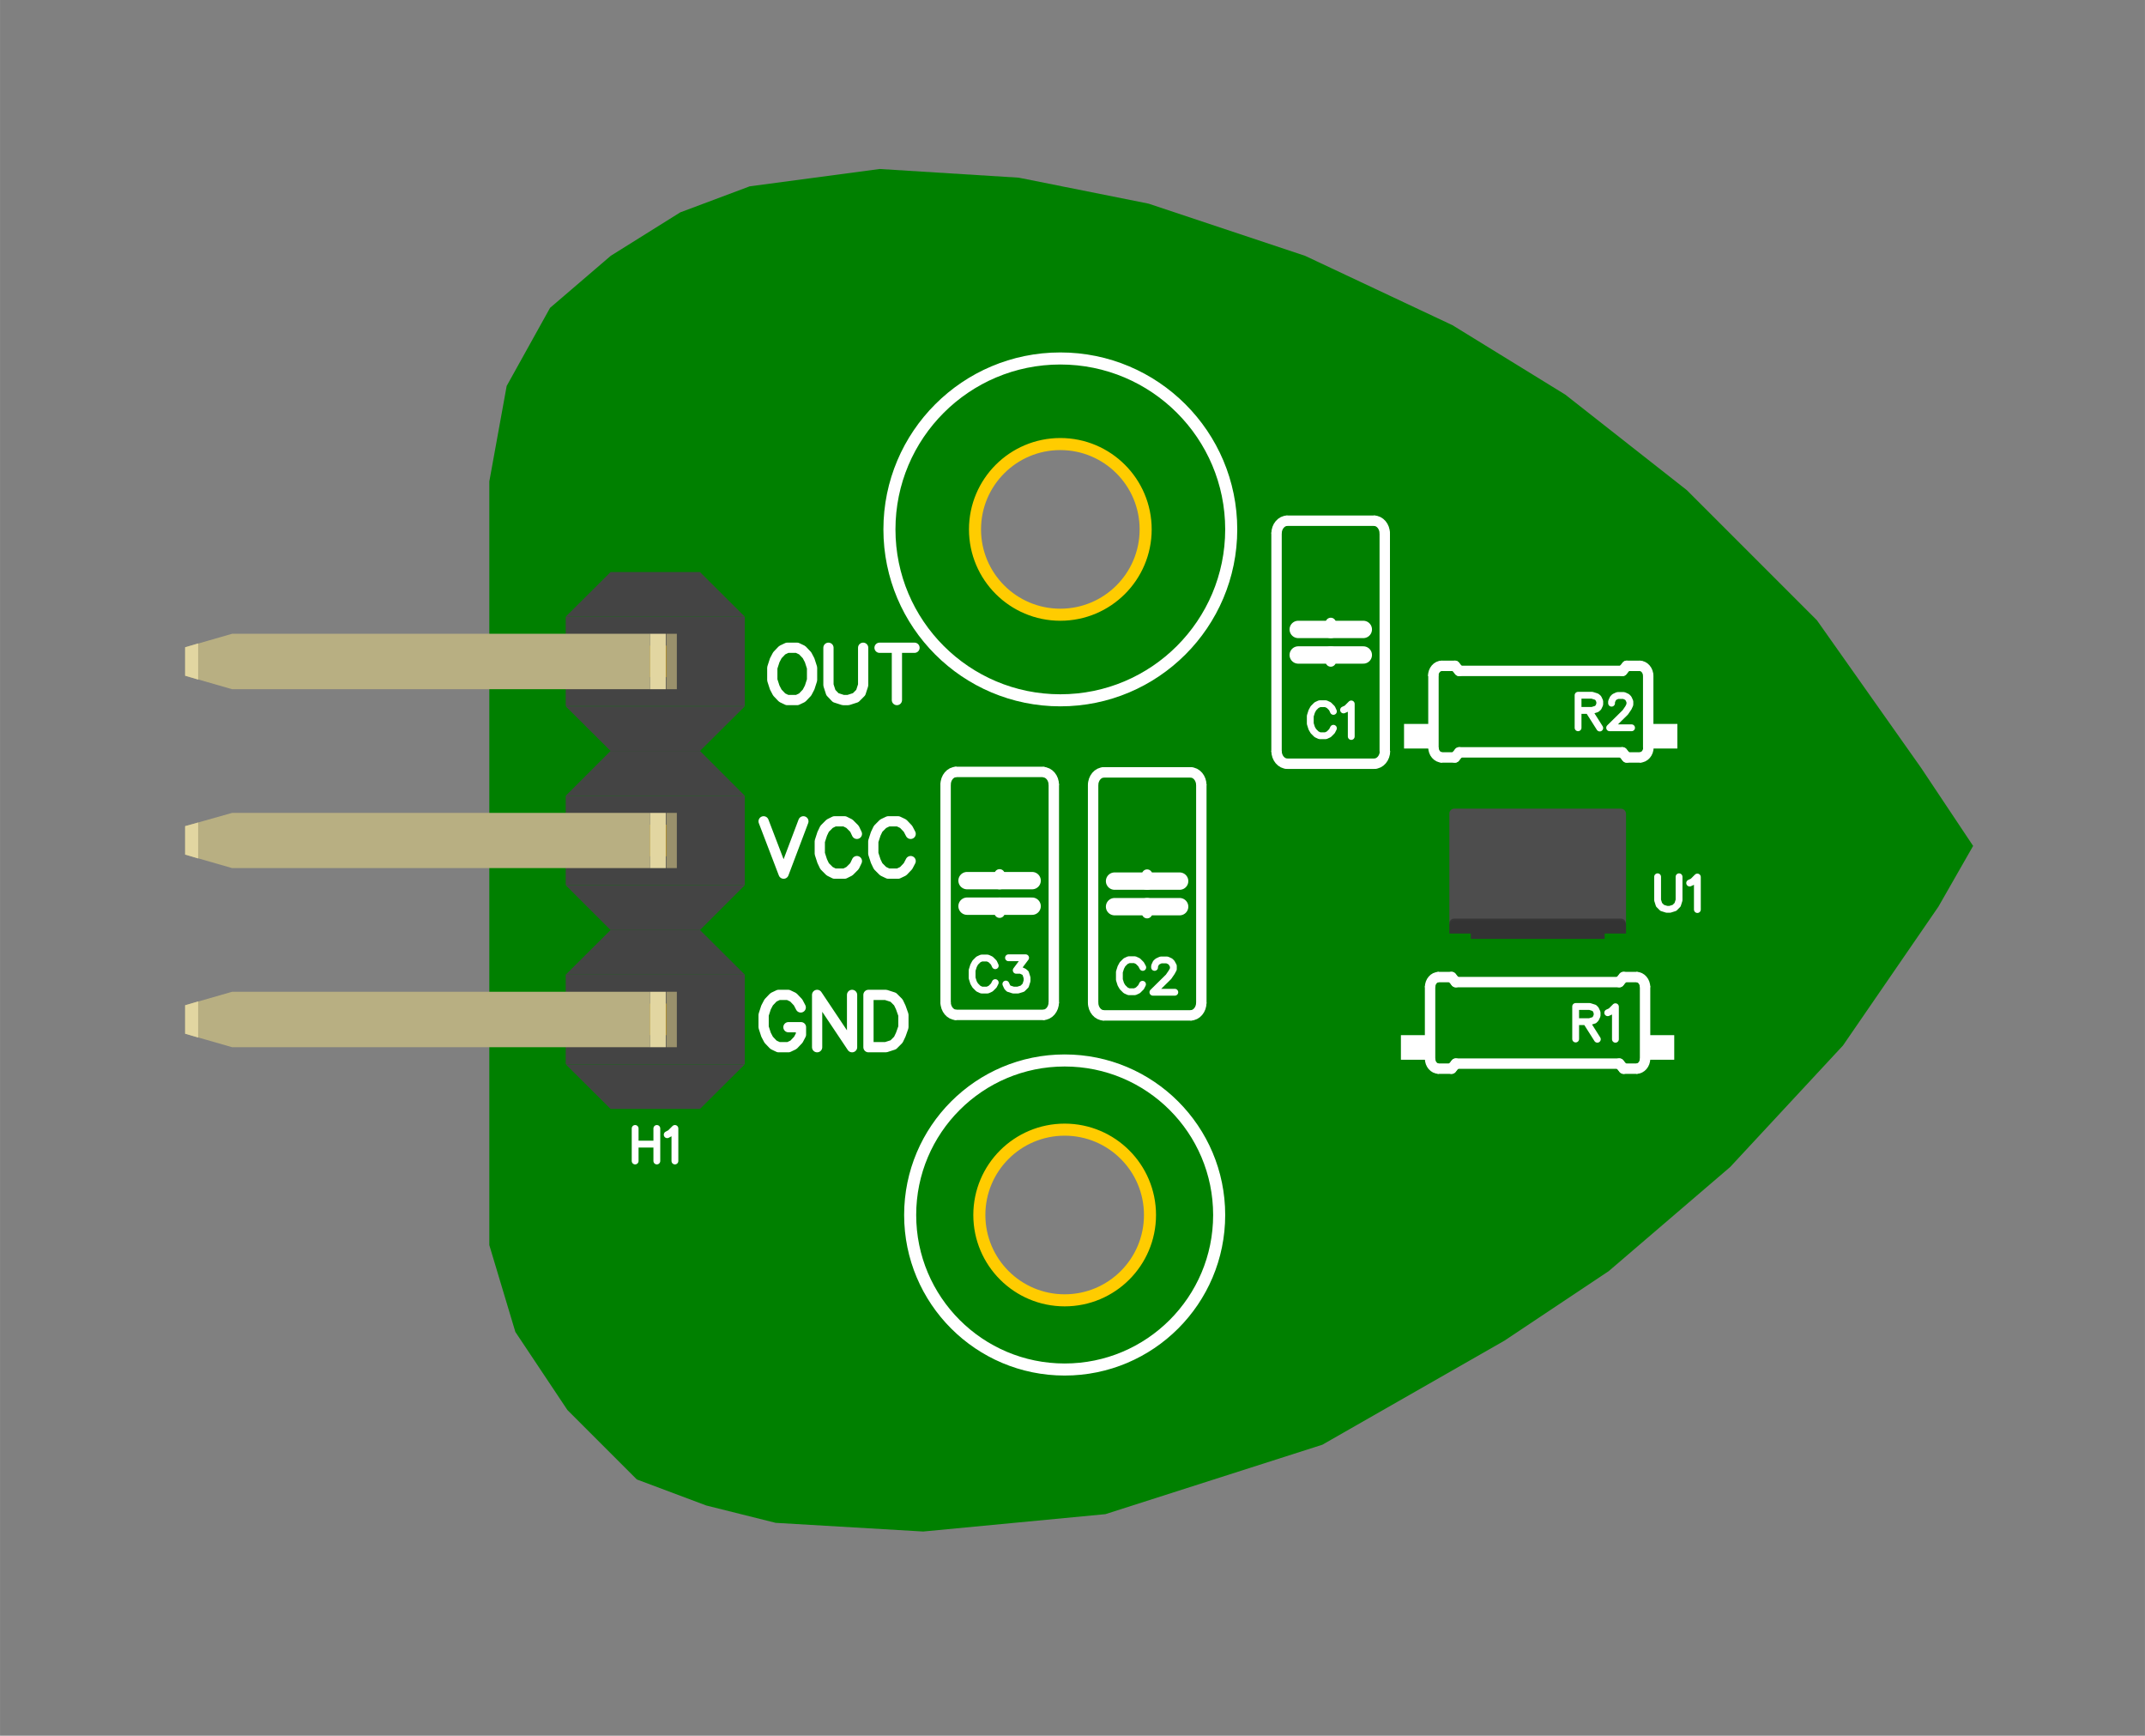 <?xml version='1.0' encoding='utf-8'?>
<!-- Generator: Adobe Illustrator 28.2.0, SVG Export Plug-In . SVG Version: 6.00 Build 0)  -->
<svg xmlns="http://www.w3.org/2000/svg" baseProfile="basic" gorn="0" height="1in" id="Layer_1" version="1.1" viewBox="0 0 88.99 72" width="1.236in" x="0px" xml:space="preserve"  xmlns:xml="http://www.w3.org/XML/1998/namespace" y="0px">
    <rect x="0" y="0" width="88.99" height="72" fill="#808080" stroke="none"/>
    <desc >
        <referenceFile >Light-sensor.svg</referenceFile>
    </desc>
    <style type="text/css" >
	.st0{fill:#008000;}
	.st1{fill:none;stroke:#FFFFFF;stroke-width:0.425;stroke-linecap:round;stroke-linejoin:round;stroke-miterlimit:2.88;}
	.st2{fill:none;stroke:#FFCC00;stroke-width:0.5;stroke-miterlimit:2.88;}
	.st3{fill:none;stroke:#FFFFFF;stroke-width:0.5;stroke-miterlimit:2.88;}
	.st4{display:none;}
	
		.st5{display:inline;fill:none;stroke:#FFCC00;stroke-width:0.432;stroke-linecap:round;stroke-linejoin:round;stroke-miterlimit:2.88;}
	.st6{fill:none;stroke:#FFFFFF;stroke-width:0.283;stroke-linecap:round;stroke-linejoin:round;stroke-miterlimit:2.88;}
	
		.st7{display:none;fill:#800080;stroke:#800080;stroke-width:0.288;stroke-linecap:round;stroke-linejoin:round;stroke-miterlimit:2.88;}
	.st8{display:none;fill:#808080;}
	.st9{display:none;fill:#FF0000;}
	.st10{fill:#444444;}
	.st11{fill:#B88A00;}
	.st12{fill:#B8AF82;}
	.st13{fill:#E2D6A1;}
	.st14{fill:#9A916C;}
	.st15{fill:none;stroke:#FFFFFF;stroke-width:0.432;}
	.st16{fill:none;stroke:#FFFFFF;stroke-width:0.432;stroke-linecap:round;}
	.st17{fill:#FFFFFF;}
	.st18{fill:none;stroke:#FFFFFF;stroke-width:0.72;stroke-linecap:round;}
	.st19{fill:#4D4D4D;}
	.st20{fill:#333333;}
	.st21{opacity:0.3;}
</style>
    <g gorn="0.2" id="Background" >
        <path class="st0" d="M79.7,31.85l-4.32-6.12l-5.4-5.4l-5.04-3.96l-4.68-2.88l-6.12-2.88l-6.48-2.16l-5.4-1.08L36.5,7.01l-5.4,0.72   l-2.88,1.08l-2.88,1.8l-2.52,2.16l-1.8,3.24l-0.72,3.96v31.68l1.08,3.6l2.16,3.24l2.88,2.88l2.88,1.08l2.88,0.72l6.12,0.36   l7.56-0.72l9-2.88l7.56-4.32l4.32-2.88l5.04-4.32l4.68-5.04l3.96-5.76l1.44-2.52L79.7,31.85z M43.99,18.41c4.51,0,4.5,7,0,7   C39.48,25.41,39.48,18.41,43.99,18.41z M44.19,53.93c-4.51,0-4.5-7,0-7C48.7,46.93,48.69,53.93,44.19,53.93z" />
    </g>
    <g gorn="0.3" id="Male_Pins_Name" >
        <g >
            <path class="st1" d="M33.22,41.79l-0.11-0.21l-0.2-0.21l-0.21-0.1H32.3l-0.21,0.1l-0.2,0.21l-0.11,0.21l-0.1,0.31v0.51l0.1,0.31    l0.11,0.21l0.2,0.21l0.21,0.1h0.41l0.21-0.1l0.2-0.21l0.11-0.21v-0.31 M32.71,42.61h0.52 M33.9,41.27v2.17 M33.9,41.27l1.45,2.17     M35.35,41.27v2.17 M36.03,41.27v2.17 M36.03,41.27h0.72l0.31,0.1l0.21,0.21l0.1,0.21l0.11,0.31v0.51l-0.11,0.31l-0.1,0.21    l-0.21,0.21l-0.31,0.1h-0.72" />
        </g>
        <g >
            <path class="st1" d="M31.68,34.07l0.83,2.17 M33.33,34.07l-0.82,2.17 M35.55,34.59l-0.1-0.21l-0.21-0.21l-0.2-0.1h-0.42l-0.2,0.1    l-0.21,0.21l-0.1,0.21l-0.1,0.31v0.51l0.1,0.31l0.1,0.21l0.21,0.21l0.2,0.1h0.42l0.2-0.1l0.21-0.21l0.1-0.21 M37.78,34.59    l-0.11-0.21l-0.2-0.21l-0.21-0.1h-0.41l-0.21,0.1l-0.21,0.21l-0.1,0.21l-0.1,0.31v0.51l0.1,0.31l0.1,0.21l0.21,0.21l0.21,0.1h0.41    l0.21-0.1l0.2-0.21l0.11-0.21" />
        </g>
        <g >
            <path class="st1" d="M32.66,26.87l-0.21,0.1l-0.2,0.21l-0.11,0.21l-0.1,0.31v0.51l0.1,0.31l0.11,0.21l0.2,0.21l0.21,0.1h0.41    l0.21-0.1l0.2-0.21l0.11-0.21l0.1-0.31V27.7l-0.1-0.31l-0.11-0.21l-0.2-0.21l-0.21-0.1H32.66 M34.37,26.87v1.55l0.1,0.31l0.2,0.21    l0.31,0.1h0.21l0.31-0.1l0.21-0.21l0.1-0.31v-1.55 M37.21,26.87v2.17 M36.49,26.87h1.45" />
        </g>
    </g>
    <g >
        <g >
            <g >
                <ellipse class="st2" cx="43.99" cy="21.96" rx="3.54" ry="3.54" />
            </g>
            <g >
                <ellipse class="st2" cx="44.17" cy="50.4" rx="3.54" ry="3.54" />
            </g>
        </g>
        <circle class="st3" cx="43.99" cy="21.96" r="7.09" />
        <circle class="st3" cx="44.17" cy="50.4" r="6.41" />
    </g>
    <g >
        <g >
            <g class="st4" >
                <path class="st5" d="M38.79,47.75l-0.3,0.15l-0.3,0.3l-0.14,0.29v0.59l0.14,0.3l0.3,0.3l0.3,0.15l0.45,0.14h0.73l0.44-0.14     l0.3-0.15l0.3-0.3l0.14-0.3v-0.59L41,48.2l-0.3-0.3l-0.3-0.15 M39.08,44.86l0.44,0.15l0.3,0.3l0.15,0.44v0.14l-0.15,0.45     l-0.3,0.3l-0.44,0.14h-0.14l-0.45-0.14l-0.3-0.3l-0.14-0.45v-0.14l0.14-0.44l0.3-0.3L39.08,44.86h0.73l0.74,0.15l0.44,0.3     l0.14,0.44v0.3L41,46.48l-0.3,0.15 M38.79,43.75h-0.14l-0.3-0.15l-0.15-0.14l-0.14-0.3v-0.59l0.14-0.3l0.15-0.14l0.3-0.15h0.3     l0.3,0.15l0.44,0.3l1.47,1.47v-2.06 M38.64,40.86l-0.15-0.3l-0.44-0.44h3.09 M38.05,37.38v1.48L39.38,39l-0.14-0.14l-0.15-0.45     v-0.44l0.15-0.44l0.29-0.3l0.45-0.15h0.3l0.44,0.15l0.3,0.3l0.14,0.44v0.44L41,38.86L40.85,39l-0.3,0.15 M39.08,34.2l0.44,0.15     l0.3,0.3l0.15,0.44v0.15l-0.15,0.44l-0.3,0.3l-0.44,0.14h-0.14l-0.45-0.14l-0.3-0.3l-0.14-0.44v-0.15l0.14-0.44l0.3-0.3     L39.08,34.2h0.73l0.74,0.15l0.44,0.3l0.14,0.44v0.3L41,35.82l-0.3,0.15" />
            </g>
            <g >
                <path class="st6" d="M26.35,46.81v1.35 M27.25,46.81v1.35 M26.35,47.46h0.9 M27.68,47.07L27.81,47L28,46.81v1.35" />
            </g>
        </g>
        <g >
            <g class="st4" >
                <path class="st5" d="M33.39,45.54v3.09 M32.36,45.54h2.06 M35.39,45.54v3.09 M35.39,45.54h1.92 M35.39,47.01h1.18 M35.39,48.63     h1.92 M38.28,45.54v3.09 M38.28,45.54l1.18,3.09 M40.64,45.54l-1.18,3.09 M40.64,45.54v3.09 M42.64,45.54v3.09 M41.61,45.54h2.06      M46.4,45.98l-0.14-0.3l-0.44-0.14h-0.3l-0.45,0.14l-0.3,0.45l-0.14,0.73v0.73l0.14,0.59l0.3,0.3l0.45,0.14h0.14l0.44-0.14     l0.3-0.3l0.15-0.44V47.6l-0.15-0.44l-0.3-0.3l-0.44-0.14h-0.14l-0.45,0.14l-0.3,0.3l-0.14,0.44 M48.41,45.54l-0.45,0.14     l-0.3,0.45l-0.14,0.73v0.44l0.14,0.74l0.3,0.44l0.45,0.14h0.29l0.45-0.14l0.3-0.44l0.14-0.74v-0.44l-0.14-0.73l-0.3-0.45     l-0.45-0.14H48.41 M51.44,45.54L51,45.68l-0.3,0.45l-0.15,0.73v0.44l0.15,0.74l0.3,0.44l0.44,0.14h0.3l0.44-0.14l0.3-0.44     l0.15-0.74v-0.44l-0.15-0.73l-0.3-0.45l-0.44-0.14H51.44 M54.48,45.54l-0.44,0.14l-0.3,0.45l-0.14,0.73v0.44l0.14,0.74l0.3,0.44     l0.44,0.14h0.3l0.45-0.14l0.29-0.44l0.15-0.74v-0.44l-0.15-0.73l-0.29-0.45l-0.45-0.14H54.48 M56.63,45.54l2.06,3.09      M58.69,45.54l-2.06,3.09 M60.54,45.54l-0.44,0.14l-0.3,0.45l-0.15,0.73v0.44l0.15,0.74l0.3,0.44l0.44,0.14h0.3l0.44-0.14     l0.3-0.44l0.15-0.74v-0.44l-0.15-0.73l-0.3-0.45l-0.44-0.14H60.54 M62.7,46.13l0.3-0.15l0.44-0.44v3.09" />
            </g>
            <g >
                <path class="st6" d="M68.77,36.37v0.97l0.06,0.19l0.13,0.13l0.19,0.06h0.13l0.19-0.06l0.13-0.13l0.06-0.19v-0.97 M70.1,36.63     l0.13-0.06l0.19-0.19v1.35" />
            </g>
            <g >
                <polygon class="st7" points="59.23,37.42 56.11,37.42 56.11,34.58 59.23,34.58    " />
                <polygon class="st8" points="59.23,37.42 56.11,37.42 56.11,34.58 59.23,34.58    " />
                <polygon class="st9" points="59.23,37.42 56.11,37.42 56.11,34.58 59.23,34.58    " />
                <rect class="st9" height="0" width="0" x="57.67"  y="36"/>
            </g>
            <g >
                <polygon class="st7" points="69.31,38.72 66.19,38.72 66.19,36.45 69.31,36.45    " />
                <polygon class="st8" points="69.31,38.72 66.19,38.72 66.19,36.45 69.31,36.45    " />
                <polygon class="st9" points="69.31,38.72 66.19,38.72 66.19,36.45 69.31,36.45    " />
                <rect class="st9" height="0" width="0" x="67.75"  y="37.58"/>
            </g>
            <g >
                <polygon class="st7" points="69.31,35.55 66.19,35.55 66.19,33.28 69.31,33.28    " />
                <polygon class="st8" points="69.31,35.55 66.19,35.55 66.19,33.28 69.31,33.28    " />
                <polygon class="st9" points="69.31,35.55 66.19,35.55 66.19,33.28 69.31,33.28    " />
                <rect class="st9" height="0" width="0" x="67.75"  y="34.42"/>
            </g>
        </g>
    </g>
    <g gorn="0.6" id="Male_90_degree" >
        <g >
            <rect class="st10" height="3.71" width="7.43" x="23.47"  y="25.58"/>
            <polygon class="st10" points="29.04,23.73 30.9,25.58 23.47,25.58 25.33,23.73   " />
            <polygon class="st10" points="30.9,29.3 29.04,31.15 25.33,31.15 23.47,29.3   " />
            <rect class="st11" height="1.31" width="1.67" x="26.35"  y="26.78"/>
        </g>
        <g >
            <rect class="st10" height="3.71" width="7.43" x="23.47"  y="40.43"/>
            <polygon class="st10" points="29.04,38.58 30.9,40.43 23.47,40.43 25.33,38.58   " />
            <polygon class="st10" points="30.9,44.15 29.04,46 25.33,46 23.47,44.15   " />
            <rect class="st11" height="1.31" width="1.67" x="26.35"  y="41.63"/>
        </g>
        <g >
            <rect class="st10" height="3.71" width="7.43" x="23.47"  y="33.01"/>
            <polygon class="st10" points="29.04,31.15 30.9,33.01 23.47,33.01 25.33,31.15   " />
            <polygon class="st10" points="30.9,36.72 29.04,38.58 25.33,38.58 23.47,36.72   " />
            <rect class="st11" height="1.31" width="1.67" x="26.35"  y="34.21"/>
        </g>
        <g gorn="0.6.3" id="Male_Pin" >
            <g >
                <g >
                    <g >
                        <polygon class="st12" points="9.63,36.01 7.68,35.45 7.68,34.27 9.63,33.72 26.97,33.72 26.97,36.01      " />
                        <polygon class="st13" gorn="0.6.3.0.0.0.1" id="connector1pin" points="7.68,35.45 8.22,35.61 8.22,34.12 7.68,34.27      " />
                        <rect fill="none" gorn="0.6.3.0.0.0.2" height="0.003" id="connector1terminal" stroke="none" stroke-width="0" width="0.001" x="7.679"  y="34.864"/>
                    </g>
                    <polygon class="st14" points="28.08,36.01 28.08,33.72 27.64,33.72 27.64,36.01     " />
                    <polygon class="st13" points="27.62,36.01 27.62,33.72 26.97,33.72 26.97,36.01     " />
                </g>
            </g>
        </g>
        <g gorn="0.6.4" id="Male_Pin_00000180329091057861314510000004885787001873050554_" >
            <g >
                <g >
                    <g >
                        <polygon class="st12" points="9.63,43.44 7.68,42.88 7.68,41.7 9.63,41.14 26.97,41.14 26.97,43.44      " />
                        <polygon class="st13" gorn="0.6.4.0.0.0.1" id="connector2pin" points="7.68,42.88 8.22,43.04 8.22,41.54 7.68,41.7      " />
                        <rect fill="none" gorn="0.6.4.0.0.0.2" height="0.003" id="connector2terminal" stroke="none" stroke-width="0" width="0.001" x="7.679"  y="42.288"/>
                    </g>
                    <polygon class="st14" points="28.08,43.44 28.08,41.14 27.64,41.14 27.64,43.44     " />
                    <polygon class="st13" points="27.62,43.44 27.62,41.14 26.97,41.14 26.97,43.44     " />
                </g>
            </g>
        </g>
        <g gorn="0.6.5" id="Male_Pin_00000000902931182367002570000006593565775405901499_" >
            <g >
                <g >
                    <g >
                        <polygon class="st12" points="9.63,28.59 7.68,28.03 7.68,26.85 9.63,26.29 26.97,26.29 26.97,28.59      " />
                        <polygon class="st13" gorn="0.6.5.0.0.0.1" id="connector0pin" points="7.68,28.03 8.22,28.19 8.22,26.69 7.68,26.85      " />
                        <rect fill="none" gorn="0.6.5.0.0.0.2" height="0.003" id="connector0terminal" stroke="none" stroke-width="0" width="0.001" x="7.679"  y="27.439"/>
                    </g>
                    <polygon class="st14" points="28.08,28.59 28.08,26.29 27.64,26.29 27.64,28.59     " />
                    <polygon class="st13" points="27.62,28.59 27.62,26.29 26.97,26.29 26.97,28.59     " />
                </g>
            </g>
        </g>
    </g>
    <g gorn="0.7" id="R1_00000069397351283151082560000006546072173336805774_" >
        <g >
            <path class="st6" d="M65.37,41.75v1.35 M65.37,41.75h0.58l0.19,0.06l0.06,0.06l0.06,0.13v0.13l-0.06,0.13l-0.06,0.06l-0.19,0.06    h-0.58 M65.82,42.4l0.45,0.71 M66.7,42.01l0.13-0.06l0.19-0.19v1.35" />
        </g>
        <g gorn="0.7.1" id="R1_00000168081544639086710210000010737679834615417504_" >
            <g >
                <g >
                    <path class="st15" d="M67.89,44.33c0.2,0,0.36-0.19,0.36-0.42" />
                    <path class="st15" d="M68.25,40.95c0-0.23-0.16-0.42-0.36-0.42l0,0" />
                    <path class="st15" d="M59.69,40.53c-0.2,0-0.36,0.19-0.36,0.42v0" />
                    <path class="st15" d="M59.33,43.91c0,0.23,0.16,0.42,0.36,0.42" />
                    <line class="st16" x1="68.25" x2="68.25"  y1="40.95" y2="43.91"/>
                    <line class="st16" x1="67.89" x2="67.36"  y1="44.33" y2="44.33"/>
                    <line class="st16" x1="67.18" x2="67.36"  y1="44.12" y2="44.33"/>
                    <line class="st16" x1="67.89" x2="67.36"  y1="40.53" y2="40.53"/>
                    <line class="st16" x1="67.18" x2="67.36"  y1="40.74" y2="40.53"/>
                    <line class="st16" x1="60.4" x2="60.22"  y1="44.12" y2="44.33"/>
                    <line class="st16" x1="60.4" x2="67.18"  y1="44.12" y2="44.12"/>
                    <line class="st16" x1="60.4" x2="60.22"  y1="40.74" y2="40.53"/>
                    <line class="st16" x1="60.4" x2="67.18"  y1="40.74" y2="40.74"/>
                    <line class="st16" x1="59.69" x2="60.22"  y1="44.33" y2="44.33"/>
                    <line class="st16" x1="59.69" x2="60.22"  y1="40.53" y2="40.53"/>
                    <line class="st16" x1="59.33" x2="59.33"  y1="40.95" y2="43.91"/>
                    <rect class="st17" height="1.02" width="1.21" x="58.12"  y="42.94"/>
                    <rect class="st17" height="1.02" width="1.21" x="68.25"  y="42.94"/>
                </g>
            </g>
            <g >
                <g >
                    <g />
                </g>
            </g>
        </g>
    </g>
    <g gorn="0.8" id="R2_00000036953799888241485270000008677912717407114893_" >
        <g >
            <path class="st6" d="M65.47,28.84v1.35 M65.47,28.84h0.58l0.19,0.06l0.07,0.06l0.06,0.13v0.13l-0.06,0.13l-0.07,0.06l-0.19,0.06    h-0.58 M65.92,29.49l0.45,0.71 M66.86,29.17V29.1l0.06-0.13l0.06-0.06l0.13-0.06h0.26l0.13,0.06l0.06,0.06l0.06,0.13v0.13    l-0.06,0.13l-0.13,0.19l-0.65,0.64h0.91" />
        </g>
        <g >
            <g >
                <g >
                    <path class="st15" d="M68.03,31.42c0.2,0,0.36-0.19,0.36-0.42" />
                    <path class="st15" d="M68.38,28.04c0-0.23-0.16-0.42-0.36-0.42l0,0" />
                    <path class="st15" d="M59.82,27.62c-0.2,0-0.36,0.19-0.36,0.42v0" />
                    <path class="st15" d="M59.47,31c0,0.23,0.16,0.42,0.36,0.42" />
                    <line class="st16" x1="68.38" x2="68.38"  y1="28.04" y2="31"/>
                    <line class="st16" x1="68.03" x2="67.49"  y1="31.42" y2="31.42"/>
                    <line class="st16" x1="67.31" x2="67.49"  y1="31.21" y2="31.42"/>
                    <line class="st16" x1="68.03" x2="67.49"  y1="27.62" y2="27.62"/>
                    <line class="st16" x1="67.31" x2="67.49"  y1="27.83" y2="27.62"/>
                    <line class="st16" x1="60.54" x2="60.36"  y1="31.21" y2="31.42"/>
                    <line class="st16" x1="60.54" x2="67.31"  y1="31.21" y2="31.21"/>
                    <line class="st16" x1="60.54" x2="60.36"  y1="27.83" y2="27.62"/>
                    <line class="st16" x1="60.54" x2="67.31"  y1="27.83" y2="27.83"/>
                    <line class="st16" x1="59.82" x2="60.36"  y1="31.42" y2="31.42"/>
                    <line class="st16" x1="59.82" x2="60.36"  y1="27.62" y2="27.62"/>
                    <line class="st16" x1="59.47" x2="59.47"  y1="28.04" y2="31"/>
                    <rect class="st17" height="1.02" width="1.21" x="58.25"  y="30.03"/>
                    <rect class="st17" height="1.02" width="1.21" x="68.38"  y="30.03"/>
                </g>
            </g>
            <g >
                <g >
                    <g />
                </g>
            </g>
        </g>
    </g>
    <g gorn="0.9" id="C3" >
        <g >
            <path class="st6" d="M41.29,40.06l-0.06-0.13l-0.13-0.13l-0.13-0.06h-0.25l-0.13,0.06l-0.13,0.13l-0.07,0.13l-0.06,0.19v0.32    l0.06,0.19l0.07,0.12l0.13,0.13l0.13,0.06h0.25l0.13-0.06l0.13-0.13l0.06-0.12 M41.84,39.73h0.71l-0.39,0.52h0.19l0.13,0.06    l0.07,0.06l0.06,0.19v0.13l-0.06,0.19l-0.13,0.13l-0.19,0.06h-0.19l-0.19-0.06l-0.06-0.06l-0.06-0.13" />
        </g>
        <g >
            <g >
                <g >
                    <line class="st16" x1="43.72" x2="43.72"  y1="32.56" y2="41.57"/>
                    <line class="st16" x1="39.23" x2="39.23"  y1="41.57" y2="32.56"/>
                    <line class="st16" x1="43.27" x2="39.68"  y1="42.1" y2="42.1"/>
                    <line class="st16" x1="43.27" x2="39.68"  y1="32.02" y2="32.02"/>
                    <path class="st15" d="M43.27,42.1c0.25,0,0.45-0.24,0.45-0.53l0,0" />
                    <path class="st15" d="M43.72,32.56c0-0.29-0.2-0.53-0.45-0.53l0,0" />
                    <path class="st15" d="M39.23,41.57c0,0.29,0.2,0.53,0.45,0.53l0,0" />
                    <path class="st15" d="M39.68,32.02c-0.25,0-0.45,0.24-0.45,0.53l0,0" />
                    <line class="st16" x1="41.47" x2="41.47"  y1="37.86" y2="37.59"/>
                    <line class="st18" x1="41.47" x2="42.82"  y1="37.59" y2="37.59"/>
                    <line class="st18" x1="41.47" x2="40.12"  y1="37.59" y2="37.59"/>
                    <line class="st18" x1="42.82" x2="41.47"  y1="36.53" y2="36.53"/>
                    <line class="st18" x1="41.47" x2="40.12"  y1="36.53" y2="36.53"/>
                    <line class="st16" x1="41.47" x2="41.47"  y1="36.53" y2="36.27"/>
                </g>
            </g>
        </g>
    </g>
    <g gorn="0.10" id="C2" >
        <g >
            <path class="st6" d="M47.41,40.13L47.34,40l-0.13-0.13l-0.13-0.06h-0.25l-0.13,0.06L46.57,40l-0.07,0.13l-0.06,0.19v0.32    l0.06,0.19l0.07,0.12l0.13,0.13l0.13,0.06h0.25l0.13-0.06l0.13-0.13l0.06-0.12 M47.9,40.13v-0.06l0.06-0.13l0.07-0.06l0.13-0.06    h0.26l0.13,0.06l0.06,0.06l0.07,0.13v0.13l-0.07,0.13l-0.13,0.19l-0.65,0.64h0.91" />
        </g>
        <g >
            <g >
                <g >
                    <line class="st16" x1="49.84" x2="49.84"  y1="32.57" y2="41.59"/>
                    <line class="st16" x1="45.35" x2="45.35"  y1="41.59" y2="32.57"/>
                    <line class="st16" x1="49.39" x2="45.8"  y1="42.12" y2="42.12"/>
                    <line class="st16" x1="49.39" x2="45.8"  y1="32.04" y2="32.04"/>
                    <path class="st15" d="M49.39,42.12c0.25,0,0.45-0.24,0.45-0.53l0,0" />
                    <path class="st15" d="M49.84,32.57c0-0.29-0.2-0.53-0.45-0.53l0,0" />
                    <path class="st15" d="M45.35,41.59c0,0.29,0.2,0.53,0.45,0.53l0,0" />
                    <path class="st15" d="M45.8,32.04c-0.25,0-0.45,0.24-0.45,0.53l0,0" />
                    <line class="st16" x1="47.59" x2="47.59"  y1="37.88" y2="37.61"/>
                    <line class="st18" x1="47.59" x2="48.94"  y1="37.61" y2="37.61"/>
                    <line class="st18" x1="47.59" x2="46.24"  y1="37.61" y2="37.61"/>
                    <line class="st18" x1="48.94" x2="47.59"  y1="36.55" y2="36.55"/>
                    <line class="st18" x1="47.59" x2="46.24"  y1="36.55" y2="36.55"/>
                    <line class="st16" x1="47.59" x2="47.59"  y1="36.55" y2="36.28"/>
                </g>
            </g>
        </g>
    </g>
    <g gorn="0.11" id="C1" >
        <g >
            <path class="st6" d="M55.32,29.51l-0.06-0.13l-0.13-0.13l-0.13-0.06h-0.25l-0.13,0.06l-0.13,0.13l-0.07,0.13l-0.06,0.19v0.32    l0.06,0.19l0.07,0.12l0.13,0.13l0.13,0.06h0.25l0.13-0.06l0.13-0.13l0.06-0.12 M55.74,29.45l0.13-0.06l0.19-0.19v1.35" />
        </g>
        <g >
            <g >
                <g >
                    <line class="st16" x1="57.45" x2="57.45"  y1="22.13" y2="31.15"/>
                    <line class="st16" x1="52.96" x2="52.96"  y1="31.15" y2="22.13"/>
                    <line class="st16" x1="57.01" x2="53.41"  y1="31.68" y2="31.68"/>
                    <line class="st16" x1="57.01" x2="53.41"  y1="21.6" y2="21.6"/>
                    <path class="st15" d="M57.01,31.68c0.25,0,0.45-0.24,0.45-0.53l0,0" />
                    <path class="st15" d="M57.45,22.13c0-0.29-0.2-0.53-0.45-0.53l0,0" />
                    <path class="st15" d="M52.96,31.15c0,0.29,0.2,0.53,0.45,0.53l0,0" />
                    <path class="st15" d="M53.41,21.6c-0.25,0-0.45,0.24-0.45,0.53l0,0" />
                    <line class="st16" x1="55.21" x2="55.21"  y1="27.44" y2="27.17"/>
                    <line class="st18" x1="55.21" x2="56.56"  y1="27.17" y2="27.17"/>
                    <line class="st18" x1="55.21" x2="53.86"  y1="27.17" y2="27.17"/>
                    <line class="st18" x1="56.56" x2="55.21"  y1="26.11" y2="26.11"/>
                    <line class="st18" x1="55.21" x2="53.86"  y1="26.11" y2="26.11"/>
                    <line class="st16" x1="55.21" x2="55.21"  y1="26.11" y2="25.84"/>
                </g>
            </g>
        </g>
    </g>
    <g transform="matrix(1, 0, 0, 1, 7.2, 9.595)" >
        <g >
            <g >
                <g >
                    <g gorn="0.12.0.0.0.0" id="Diode_00000099662713838592085580000006700860115267670965_" >
                        <g >
                            <g >
                                <path class="st19" d="M60.05,23.95h-6.92c-0.11,0-0.2,0.09-0.2,0.2v4.6h7.33v-4.6C60.25,24.04,60.16,23.95,60.05,23.95z" />
                                <path class="st20" d="M60.05,28.57h-6.92c-0.11,0-0.2,0.09-0.2,0.2v0.36h0.89v0.22h5.55l0-0.22h0.89v-0.36     C60.25,28.66,60.16,28.57,60.05,28.57z" />
                                <path class="st21" d="M52.93,28.71c0-0.11,0.09-0.2,0.2-0.2h6.92c0.11,0,0.2,0.09,0.2,0.2v0.06c0-0.11-0.09-0.2-0.2-0.2l-6.92,0     c-0.11,0-0.2,0.09-0.2,0.2V28.71z" />
                            </g>
                        </g>
                    </g>
                </g>
            </g>
        </g>
    </g>
</svg>
